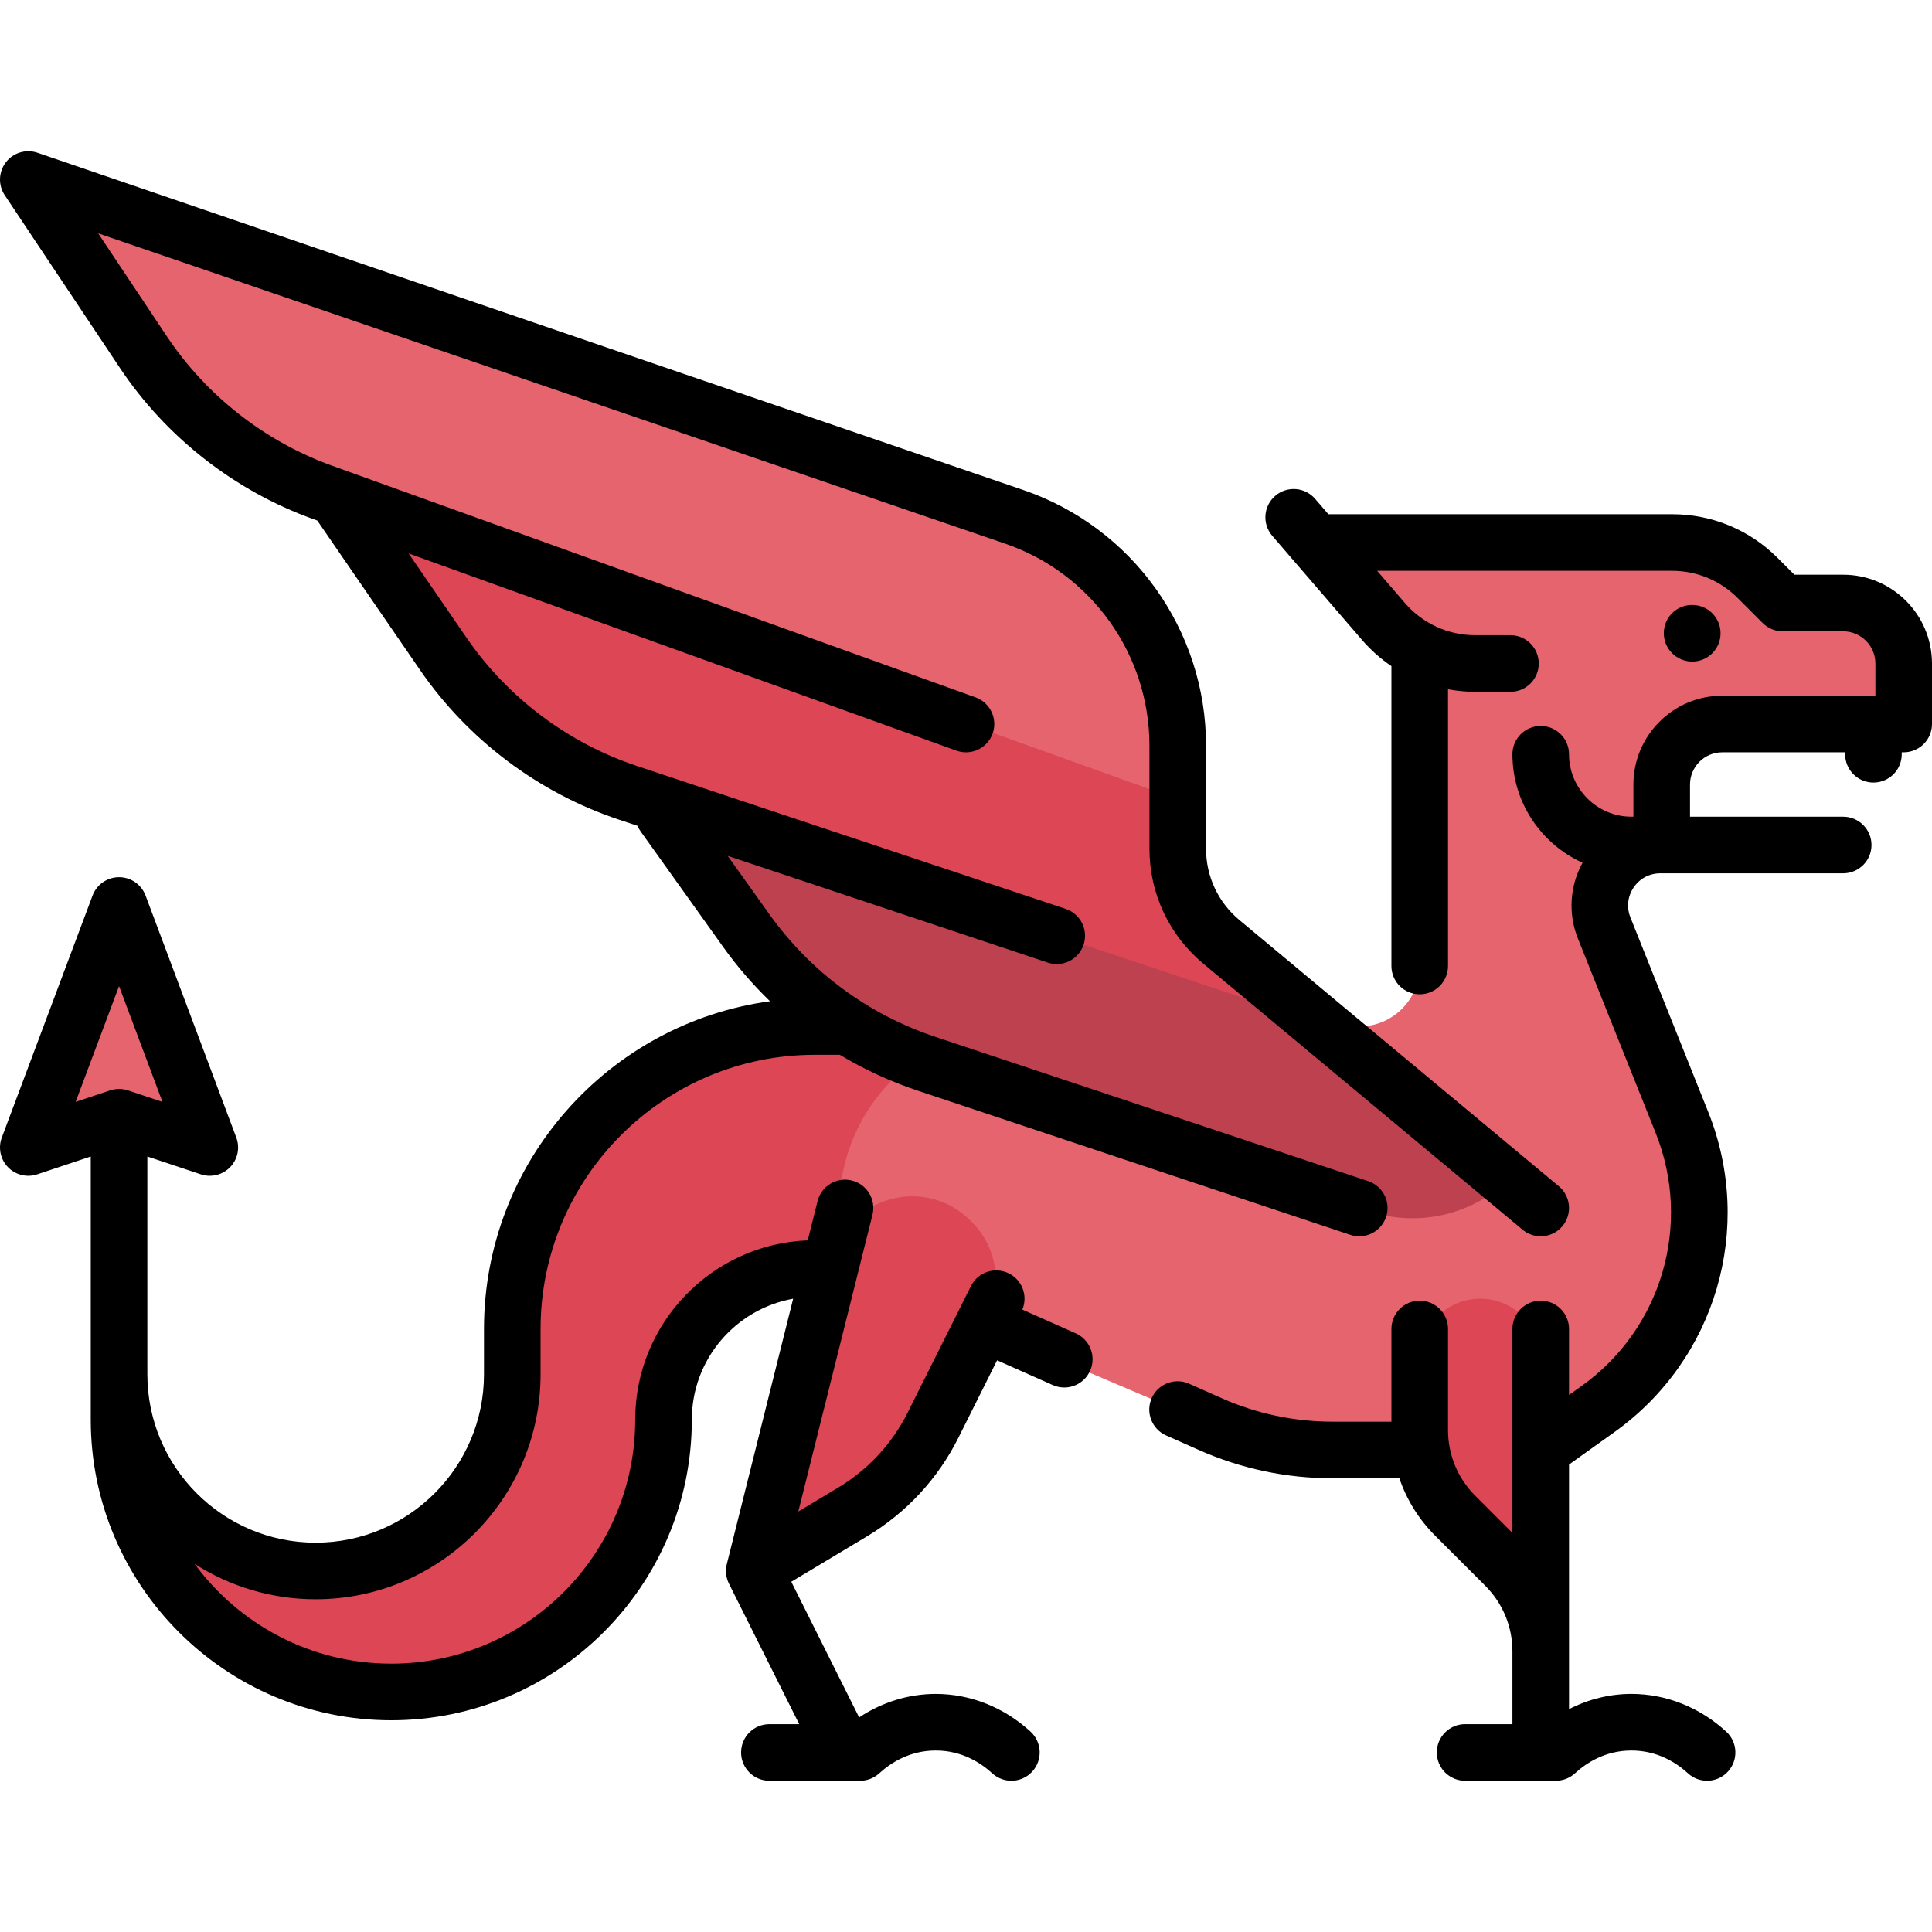 <?xml version="1.0" encoding="iso-8859-1"?>
<!-- Generator: Adobe Illustrator 19.0.0, SVG Export Plug-In . SVG Version: 6.00 Build 0)  -->
<svg version="1.1" id="Capa_1" xmlns="http://www.w3.org/2000/svg" xmlns:xlink="http://www.w3.org/1999/xlink" x="0px" y="0px"
	 viewBox="0 0 512 512" style="enable-background:new 0 0 512 512;" xml:space="preserve">
<path style="fill:#DC4655;" d="M215.92,272.031c-44.272,0-80.161,35.889-80.161,80.161v12.024c0,28.777-23.328,52.105-52.105,52.105
	s-52.105-23.328-52.105-52.105v12.024c0,39.845,32.3,72.145,72.145,72.145s72.145-32.3,72.145-72.145
	c0-22.136,17.944-40.081,40.081-40.081H256V272.03h-40.08V272.031z"/>
<path style="fill:#E6646E;" d="M488.468,159.806h-16.032l-6.64-6.641c-6.013-6.013-14.168-9.391-22.672-9.391h-92.098l25.217,32.065
	v80.16c0,8.854-7.178,16.032-16.032,16.032h-89.677c-22.543,0-42.061,15.657-46.951,37.662l-23.695,106.628l26.07-15.643
	c9.151-5.491,16.546-13.477,21.319-23.022l13.006-26.012l60.334,25.704c10.249,4.555,21.34,6.909,32.556,6.909h55.134l15.149-10.821
	c24.047-17.177,33.243-48.563,22.268-76.001l-20.606-51.514c-4.212-10.531,3.543-21.986,14.885-21.986h0.368v-16.032
	c0-8.854,7.178-16.032,16.032-16.032H504.5v-16.032C504.5,166.984,497.322,159.806,488.468,159.806z"/>
<path style="fill:#BE4150;" d="M362.749,320.975l-116.673-38.891c-19.584-6.528-36.548-19.182-48.386-36.094l-37.884-54.12
	l160.323,56.113l80.161,64.129l0,0C390.465,321.938,375.931,325.369,362.749,320.975z"/>
<g>
	<path style="fill:#DC4655;" d="M196.302,409.151l0.021-0.102C195.896,409.222,195.388,409.464,196.302,409.151z"/>
	<path style="fill:#DC4655;" d="M352.194,272.031L167.07,210.323c-20.293-6.764-37.753-20.1-49.619-37.899L71.63,103.692
		l240.484,80.161v56.113L352.194,272.031z"/>
</g>
<g>
	<path style="fill:#E6646E;" d="M268.742,136.952L7.5,47.58l30.469,45.704c11.447,17.171,28.114,30.206,47.537,37.178
		l226.606,81.346v-14.179C312.113,170.211,294.683,145.827,268.742,136.952z"/>
	<polygon style="fill:#E6646E;" points="31.549,296.08 7.5,304.096 31.549,239.967 55.597,304.096 	"/>
</g>
<g>
	<path style="fill:#DC4655;" d="M220.584,333.533l-20.697,82.788l26.071-15.643c9.15-5.49,16.545-13.476,21.318-23.021
		l14.341-28.683c4.132-8.263,2.607-18.239-3.831-24.865c-0.132-0.136-0.264-0.272-0.396-0.408
		C245.476,311.416,224.735,316.93,220.584,333.533z"/>
	<path style="fill:#DC4655;" d="M376.242,360.209v18.781c0,8.505,3.378,16.661,9.392,22.675l13.281,13.282
		c6.014,6.013,9.392,14.169,9.392,22.673v-77.411c0-8.854-7.178-16.032-16.032-16.032l0,0
		C383.42,344.177,376.242,351.354,376.242,360.209z"/>
</g>
<path d="M488.468,152.306h-12.926l-4.444-4.444c-7.473-7.473-17.409-11.588-27.977-11.588h-91.085l-3.515-4.077
	c-2.705-3.137-7.44-3.488-10.578-0.784c-3.137,2.705-3.488,7.44-0.784,10.578l23.807,27.617c2.299,2.667,4.919,4.982,7.774,6.917
	v79.474c0,4.142,3.358,7.5,7.5,7.5s7.5-3.358,7.5-7.5v-73.333c2.354,0.435,4.759,0.671,7.193,0.671h9.356c4.142,0,7.5-3.358,7.5-7.5
	s-3.358-7.5-7.5-7.5h-9.356c-7.153,0-13.935-3.107-18.605-8.525l-7.361-8.539h78.154c6.562,0,12.73,2.555,17.37,7.195l6.641,6.641
	c1.406,1.406,3.314,2.197,5.303,2.197h16.032c4.705,0,8.532,3.828,8.532,8.532v8.532h-40.597c-12.976,0-23.532,10.557-23.532,23.532
	v8.532h-0.516c-9.125,0-16.548-7.424-16.548-16.548c0-4.142-3.358-7.5-7.5-7.5s-7.5,3.358-7.5,7.5
	c0,12.776,7.638,23.794,18.583,28.75c-3.379,6.14-3.869,13.49-1.236,20.07l20.606,51.515c9.72,24.302,1.634,51.899-19.664,67.113
	l-3.289,2.349v-17.49c0-4.142-3.358-7.5-7.5-7.5s-7.5,3.358-7.5,7.5v54.039l-9.87-9.87c-4.64-4.64-7.195-10.809-7.195-17.37v-26.799
	c0-4.142-3.358-7.5-7.5-7.5s-7.5,3.358-7.5,7.5v24.564h-15.569c-10.232,0-20.161-2.107-29.511-6.262l-8.548-3.799
	c-3.784-1.682-8.217,0.022-9.899,3.807c-1.682,3.785,0.022,8.218,3.808,9.9l8.548,3.799c11.28,5.013,23.258,7.555,35.603,7.555
	h17.674c1.925,5.664,5.129,10.857,9.483,15.211l13.282,13.281c4.64,4.64,7.195,10.809,7.195,17.37v19.299h-12.541
	c-4.142,0-7.5,3.358-7.5,7.5s3.358,7.5,7.5,7.5h24.048c1.876,0,3.684-0.703,5.067-1.971c3.01-2.758,8.051-6.045,14.974-6.045
	s11.963,3.288,14.973,6.045c1.439,1.319,3.255,1.971,5.065,1.971c2.029,0,4.052-0.819,5.531-2.433
	c2.799-3.054,2.592-7.798-0.462-10.596c-7.027-6.44-15.944-9.987-25.107-9.987c-5.749,0-11.399,1.401-16.548,4.032v-64.818
	l12.008-8.577c26.94-19.243,37.167-54.151,24.872-84.889l-20.606-51.515c-1.068-2.671-0.756-5.57,0.857-7.952
	c1.613-2.383,4.188-3.749,7.065-3.749h48.465c4.142,0,7.5-3.358,7.5-7.5s-3.358-7.5-7.5-7.5h-40.597v-8.532
	c0-4.705,3.828-8.532,8.532-8.532h32.581v0.516c0,4.142,3.358,7.5,7.5,7.5s7.5-3.358,7.5-7.5v-0.516h0.516
	c4.142,0,7.5-3.358,7.5-7.5v-16.032C512,162.862,501.444,152.306,488.468,152.306z"/>
<path d="M455.968,167.822c0-4.142-3.358-7.5-7.5-7.5h-0.08c-4.142,0-7.46,3.358-7.46,7.5s3.398,7.5,7.54,7.5
	S455.968,171.964,455.968,167.822z"/>
<path d="M285.088,353.351l-14.156-6.292c1.507-3.608-0.011-7.815-3.561-9.59c-3.705-1.852-8.21-0.351-10.062,3.354l-16.741,33.482
	c-4.142,8.283-10.528,15.18-18.47,19.945l-10.543,6.326l19.657-78.627c1.005-4.019-1.438-8.091-5.457-9.095
	c-4.014-1.002-8.09,1.438-9.095,5.457l-2.6,10.398c-25.376,0.981-45.721,21.921-45.721,47.533c0,35.646-29,64.645-64.646,64.645
	c-21.374,0-40.359-10.429-52.134-26.462c9.27,5.946,20.287,9.397,32.094,9.397c32.866,0,59.605-26.739,59.605-59.605v-12.024
	c0-40.066,32.596-72.661,72.661-72.661h6.644c6.461,3.876,13.368,7.076,20.66,9.507l114.615,38.205
	c0.787,0.262,1.586,0.387,2.373,0.387c3.14,0,6.066-1.988,7.114-5.13c1.31-3.93-0.814-8.177-4.744-9.487l-114.615-38.205
	c-17.9-5.967-33.159-17.236-44.125-32.59l-10.998-15.398l84.834,28.278c0.787,0.262,1.586,0.387,2.373,0.387
	c3.14,0,6.066-1.988,7.114-5.13c1.31-3.929-0.814-8.177-4.744-9.487l-113.689-37.896c-18.195-6.065-34.196-18.111-45.056-33.918
	l-15.379-22.385l145.164,52.259c3.898,1.404,8.194-0.619,9.597-4.516c1.403-3.897-0.619-8.194-4.516-9.597l-170.549-61.4
	c-17.751-6.39-33.291-18.555-43.755-34.252L26.023,61.843l240.291,82.205c22.908,7.837,38.299,29.369,38.299,53.58v27.32
	c0,11.776,5.189,22.855,14.236,30.395l84.656,70.547c1.402,1.168,3.104,1.739,4.797,1.739c2.149,0,4.282-0.919,5.766-2.699
	c2.652-3.182,2.222-7.911-0.96-10.563l-84.656-70.547c-5.617-4.681-8.839-11.559-8.839-18.871v-27.32
	c0-30.625-19.468-57.86-48.443-67.773L9.928,40.484c-3.04-1.04-6.408-0.027-8.37,2.52c-1.961,2.547-2.081,6.061-0.298,8.736
	l30.496,45.744c12.234,18.353,30.402,32.574,51.155,40.045l1.171,0.422l27.229,39.596c12.697,18.481,31.404,32.564,52.676,39.655
	l4.953,1.651c0.21,0.493,0.472,0.971,0.796,1.425l21.899,30.658c3.729,5.22,7.893,10.023,12.423,14.4
	c-42.746,5.808-75.8,42.542-75.8,86.856v12.024c0,24.595-20.01,44.605-44.605,44.605s-44.605-20.01-44.605-44.605v-57.731
	l14.177,4.726c0.777,0.259,1.578,0.385,2.371,0.385c2.004,0,3.964-0.804,5.401-2.296c2.006-2.082,2.637-5.131,1.622-7.838
	l-24.048-64.129c-1.098-2.927-3.896-4.867-7.022-4.867s-5.925,1.939-7.022,4.867L0.478,301.462
	c-1.015,2.707-0.384,5.756,1.622,7.838c2.005,2.082,5.03,2.825,7.772,1.911l14.177-4.726v69.756
	c0,43.917,35.729,79.645,79.646,79.645s79.645-35.729,79.645-79.645c0-16.011,11.612-29.351,26.854-32.066l-17.582,70.328
	c-0.435,1.737-0.233,3.572,0.568,5.173l18.621,37.243h-7.906c-4.142,0-7.5,3.358-7.5,7.5s3.358,7.5,7.5,7.5h24.048
	c1.876,0,3.684-0.703,5.067-1.97c3.01-2.758,8.051-6.046,14.974-6.046s11.964,3.288,14.974,6.046c1.44,1.319,3.255,1.97,5.065,1.97
	c2.029,0,4.053-0.819,5.532-2.433c2.798-3.054,2.591-7.798-0.463-10.597c-7.028-6.44-15.945-9.986-25.107-9.986
	c-7.185,0-14.217,2.182-20.307,6.228l-17.975-35.951l20.114-12.068c10.392-6.235,18.75-15.26,24.168-26.099l10.255-20.514
	l14.756,6.558c0.99,0.44,2.024,0.648,3.042,0.648c2.873,0,5.615-1.661,6.857-4.456C290.577,359.465,288.873,355.033,285.088,353.351
	z M31.549,288.58c-0.801,0-1.602,0.128-2.372,0.385l-9.134,3.045l11.506-30.682l11.506,30.682l-9.134-3.045
	C33.151,288.708,32.349,288.58,31.549,288.58z"/>
<g>
</g>
<g>
</g>
<g>
</g>
<g>
</g>
<g>
</g>
<g>
</g>
<g>
</g>
<g>
</g>
<g>
</g>
<g>
</g>
<g>
</g>
<g>
</g>
<g>
</g>
<g>
</g>
<g>
</g>
</svg>
